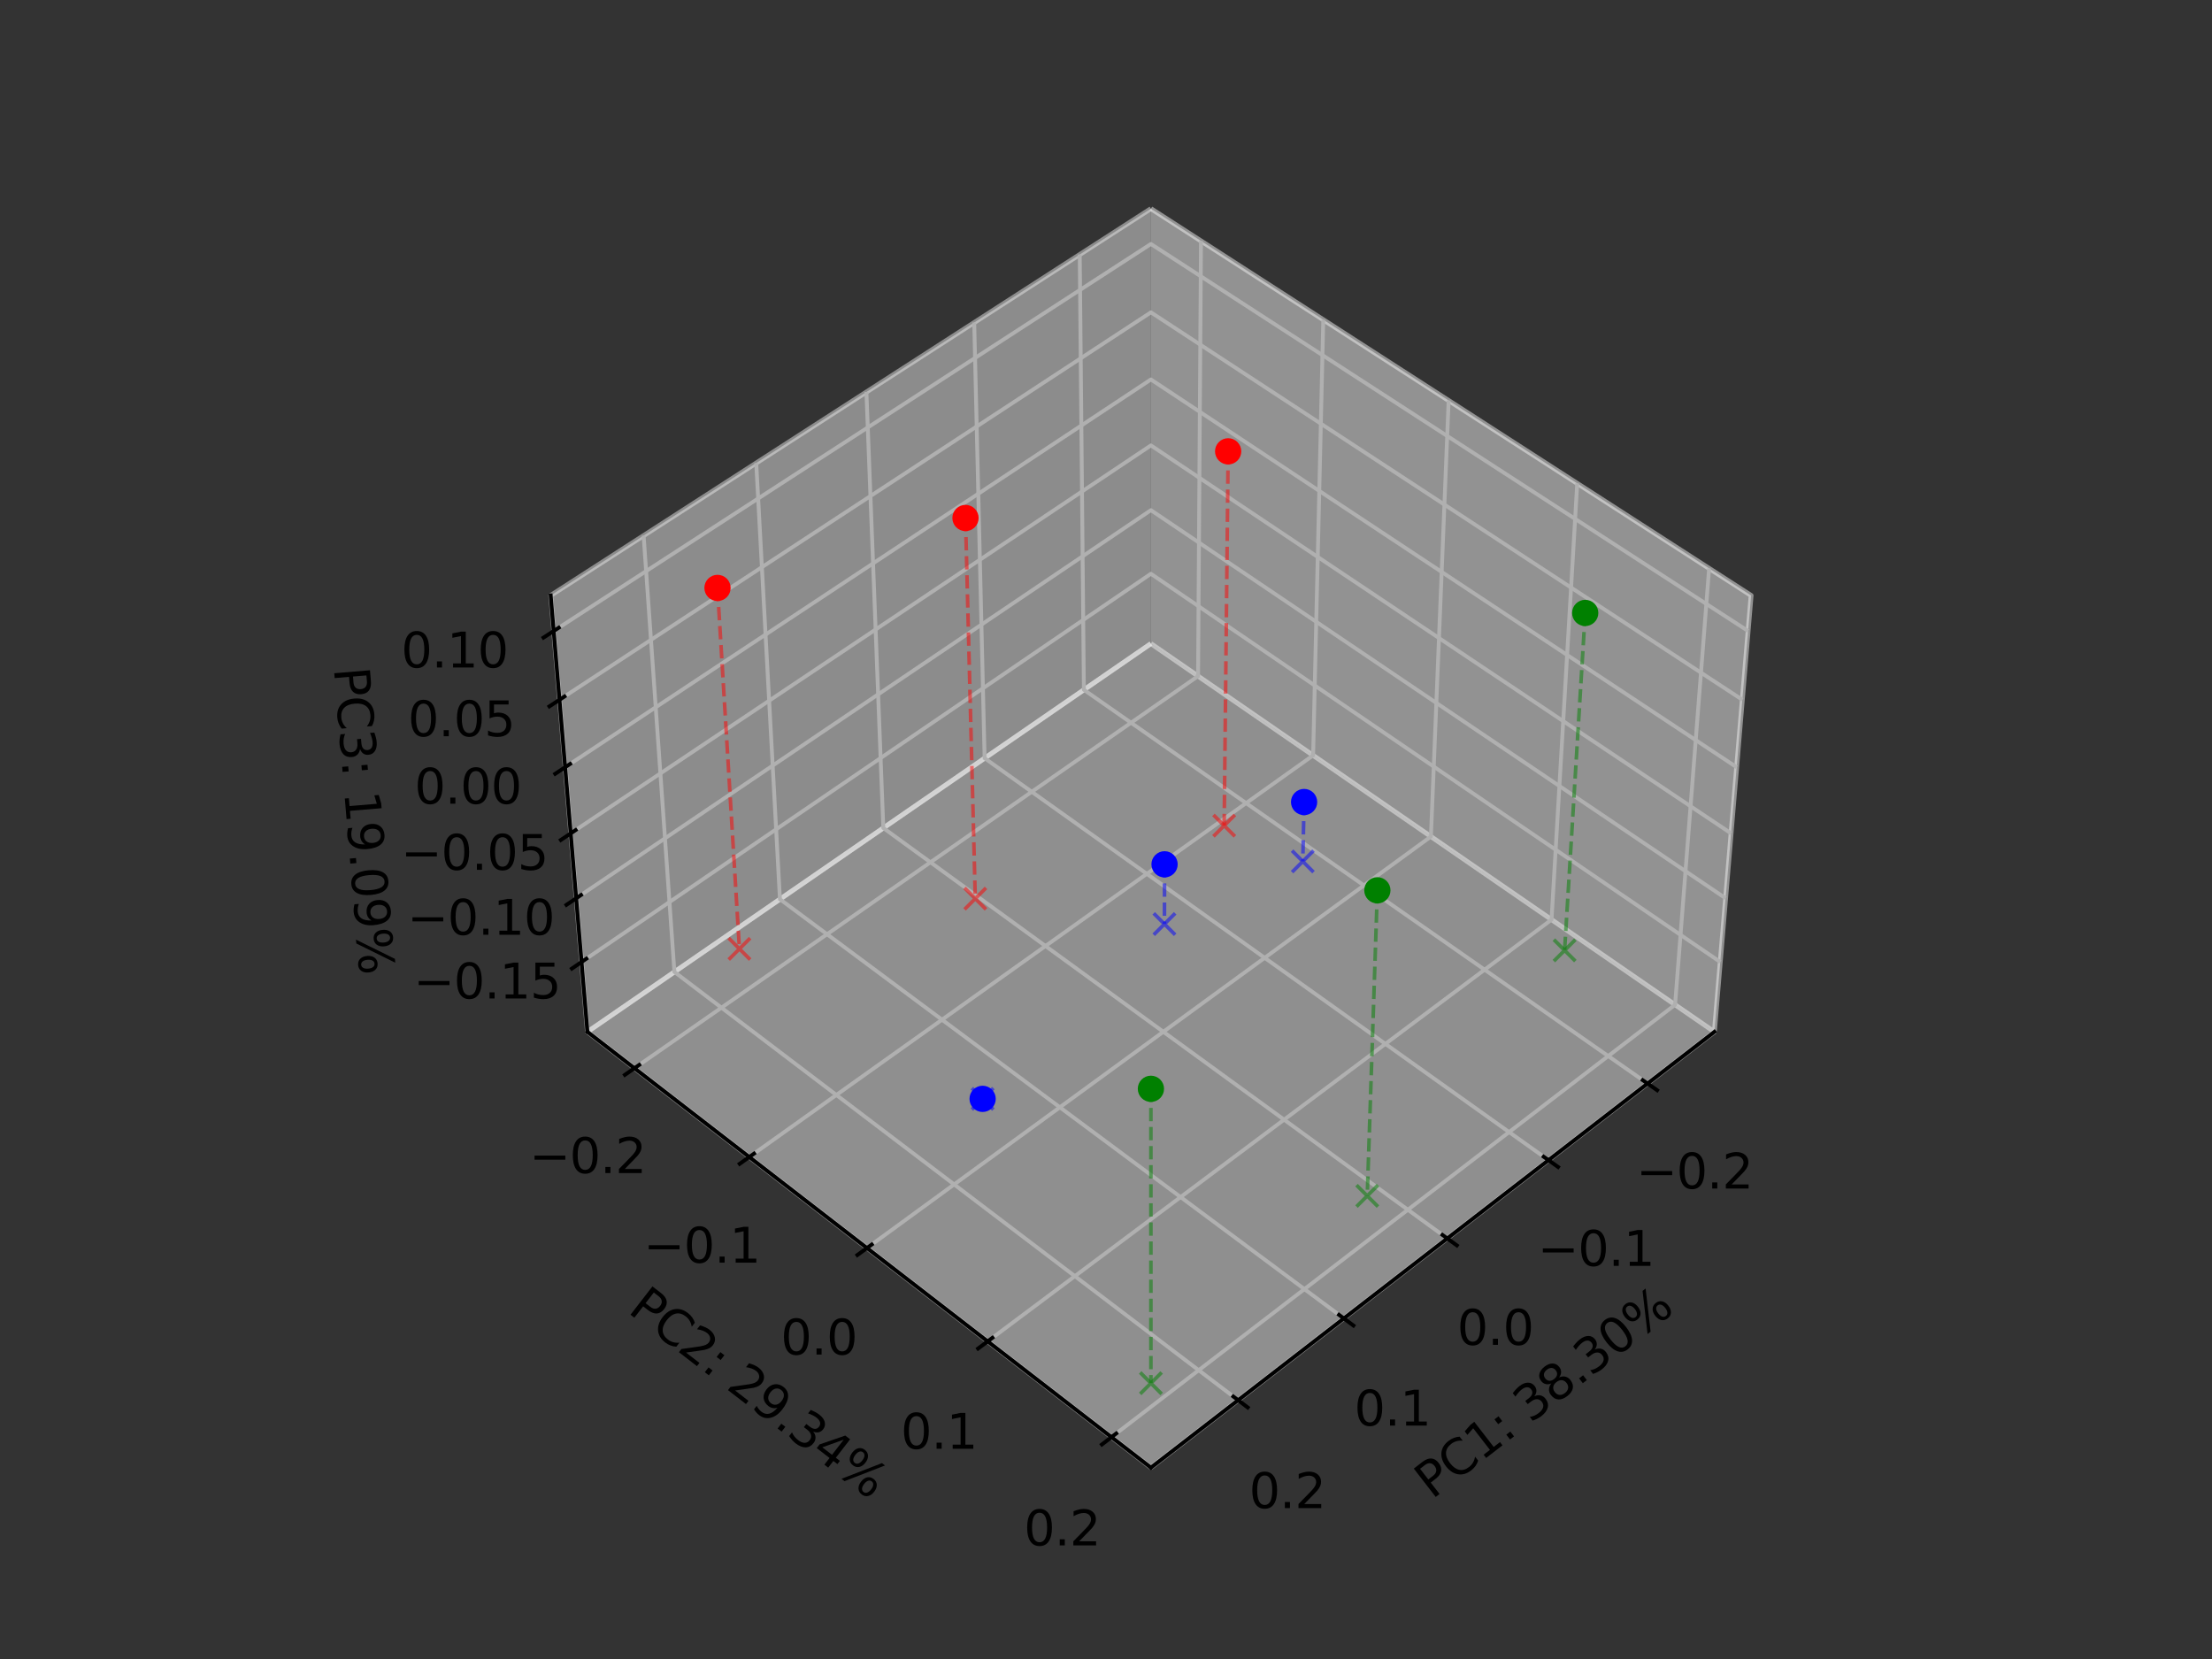 <?xml version="1.0" encoding="utf-8" standalone="no"?>
<!DOCTYPE svg PUBLIC "-//W3C//DTD SVG 1.1//EN"
  "http://www.w3.org/Graphics/SVG/1.1/DTD/svg11.dtd">
<svg xmlns:xlink="http://www.w3.org/1999/xlink" width="460.8pt" height="345.6pt" viewBox="0 0 460.8 345.6" xmlns="http://www.w3.org/2000/svg" version="1.1">
 <rect x="0" y="0" width="460.8" height="345.6" fill="#333333" stroke="none"/>
 <defs>
  <style type="text/css">*{stroke-linejoin: round; stroke-linecap: butt}</style>
 </defs>
 <g id="figure_1">
  <g id="patch_1">
   <path d="M 0 345.6 
L 460.8 345.6 
L 460.8 0 
L 0 0 
L 0 345.6 
z
" style="fill: none"/>
  </g>
  <g id="patch_2">
   <path d="M 103.104 307.584 
L 369.216 307.584 
L 369.216 41.472 
L 103.104 41.472 
L 103.104 307.584 
z
" style="fill: none"/>
  </g>
  <g id="pane3d_1">
   <g id="patch_3">
    <path d="M 239.756 134.075 
L 357.138 214.95 
L 364.79 124.044 
L 239.756 43.466 
" style="fill: #f2f2f2; opacity: 0.5; stroke: #f2f2f2; stroke-linejoin: miter"/>
   </g>
  </g>
  <g id="pane3d_2">
   <g id="patch_4">
    <path d="M 239.756 134.075 
L 122.374 214.95 
L 114.722 124.044 
L 239.756 43.466 
" style="fill: #e6e6e6; opacity: 0.5; stroke: #e6e6e6; stroke-linejoin: miter"/>
   </g>
  </g>
  <g id="pane3d_3">
   <g id="patch_5">
    <path d="M 239.756 134.075 
L 122.374 214.95 
L 239.756 305.73 
L 357.138 214.95 
" style="fill: #ececec; opacity: 0.5; stroke: #ececec; stroke-linejoin: miter"/>
   </g>
  </g>
  <g id="grid3d_1">
   <g id="Line3DCollection_1">
    <path d="M 343.216 225.717 
L 225.793 143.696 
L 224.929 53.021 
" style="fill: none; stroke: #b0b0b0; stroke-width: 0.8"/>
    <path d="M 322.576 241.679 
L 205.113 157.944 
L 202.947 67.188 
" style="fill: none; stroke: #b0b0b0; stroke-width: 0.8"/>
    <path d="M 301.491 257.986 
L 184.012 172.483 
L 180.488 81.661 
" style="fill: none; stroke: #b0b0b0; stroke-width: 0.8"/>
    <path d="M 279.945 274.649 
L 162.475 187.321 
L 157.537 96.452 
" style="fill: none; stroke: #b0b0b0; stroke-width: 0.8"/>
    <path d="M 257.923 291.68 
L 140.49 202.468 
L 134.077 111.571 
" style="fill: none; stroke: #b0b0b0; stroke-width: 0.8"/>
   </g>
  </g>
  <g id="grid3d_2">
   <g id="Line3DCollection_2">
    <path d="M 250.187 50.188 
L 249.581 140.844 
L 132.169 222.525 
" style="fill: none; stroke: #b0b0b0; stroke-width: 0.8"/>
    <path d="M 275.661 66.605 
L 273.549 157.358 
L 156.087 241.023 
" style="fill: none; stroke: #b0b0b0; stroke-width: 0.8"/>
    <path d="M 301.778 83.436 
L 298.087 174.264 
L 180.607 259.986 
" style="fill: none; stroke: #b0b0b0; stroke-width: 0.8"/>
    <path d="M 328.563 100.697 
L 323.213 191.576 
L 205.751 279.431 
" style="fill: none; stroke: #b0b0b0; stroke-width: 0.8"/>
    <path d="M 356.041 118.405 
L 348.951 209.309 
L 231.543 299.378 
" style="fill: none; stroke: #b0b0b0; stroke-width: 0.8"/>
   </g>
  </g>
  <g id="grid3d_3">
   <g id="Line3DCollection_3">
    <path d="M 121.149 200.398 
L 239.756 119.527 
L 358.363 200.398 
" style="fill: none; stroke: #b0b0b0; stroke-width: 0.8"/>
    <path d="M 120.032 187.128 
L 239.756 106.276 
L 359.48 187.128 
" style="fill: none; stroke: #b0b0b0; stroke-width: 0.8"/>
    <path d="M 118.894 173.606 
L 239.756 92.786 
L 360.618 173.606 
" style="fill: none; stroke: #b0b0b0; stroke-width: 0.8"/>
    <path d="M 117.734 159.824 
L 239.756 79.052 
L 361.778 159.824 
" style="fill: none; stroke: #b0b0b0; stroke-width: 0.8"/>
    <path d="M 116.551 145.775 
L 239.756 65.068 
L 362.961 145.775 
" style="fill: none; stroke: #b0b0b0; stroke-width: 0.8"/>
    <path d="M 115.345 131.451 
L 239.756 50.825 
L 364.167 131.451 
" style="fill: none; stroke: #b0b0b0; stroke-width: 0.8"/>
   </g>
  </g>
  <g id="axis3d_1">
   <g id="line2d_1">
    <path d="M 357.138 214.95 
L 239.756 305.73 
" style="fill: none; stroke: #000000; stroke-width: 0.8; stroke-linecap: square"/>
   </g>
   <g id="xtick_1">
    <g id="line2d_2">
     <path d="M 342.222 225.023 
L 345.205 227.107 
" style="fill: none; stroke: #000000; stroke-width: 0.8; stroke-linecap: square"/>
    </g>
    <g id="text_1">
     <!-- −0.2 -->
     <g transform="translate(340.851 247.59) scale(0.1 -0.1)">
      <defs>
       <path id="DejaVuSans-2212" d="M 678 2272 
L 4684 2272 
L 4684 1741 
L 678 1741 
L 678 2272 
z
" transform="scale(0.016)"/>
       <path id="DejaVuSans-30" d="M 2034 4250 
Q 1547 4250 1301 3770 
Q 1056 3291 1056 2328 
Q 1056 1369 1301 889 
Q 1547 409 2034 409 
Q 2525 409 2770 889 
Q 3016 1369 3016 2328 
Q 3016 3291 2770 3770 
Q 2525 4250 2034 4250 
z
M 2034 4750 
Q 2819 4750 3233 4129 
Q 3647 3509 3647 2328 
Q 3647 1150 3233 529 
Q 2819 -91 2034 -91 
Q 1250 -91 836 529 
Q 422 1150 422 2328 
Q 422 3509 836 4129 
Q 1250 4750 2034 4750 
z
" transform="scale(0.016)"/>
       <path id="DejaVuSans-2e" d="M 684 794 
L 1344 794 
L 1344 0 
L 684 0 
L 684 794 
z
" transform="scale(0.016)"/>
       <path id="DejaVuSans-32" d="M 1228 531 
L 3431 531 
L 3431 0 
L 469 0 
L 469 531 
Q 828 903 1448 1529 
Q 2069 2156 2228 2338 
Q 2531 2678 2651 2914 
Q 2772 3150 2772 3378 
Q 2772 3750 2511 3984 
Q 2250 4219 1831 4219 
Q 1534 4219 1204 4116 
Q 875 4013 500 3803 
L 500 4441 
Q 881 4594 1212 4672 
Q 1544 4750 1819 4750 
Q 2544 4750 2975 4387 
Q 3406 4025 3406 3419 
Q 3406 3131 3298 2873 
Q 3191 2616 2906 2266 
Q 2828 2175 2409 1742 
Q 1991 1309 1228 531 
z
" transform="scale(0.016)"/>
      </defs>
      <use xlink:href="#DejaVuSans-2212"/>
      <use xlink:href="#DejaVuSans-30" x="83.789"/>
      <use xlink:href="#DejaVuSans-2e" x="147.412"/>
      <use xlink:href="#DejaVuSans-32" x="179.199"/>
     </g>
    </g>
   </g>
   <g id="xtick_2">
    <g id="line2d_3">
     <path d="M 321.582 240.97 
L 324.568 243.099 
" style="fill: none; stroke: #000000; stroke-width: 0.8; stroke-linecap: square"/>
    </g>
    <g id="text_2">
     <!-- −0.1 -->
     <g transform="translate(320.323 263.7) scale(0.1 -0.1)">
      <defs>
       <path id="DejaVuSans-31" d="M 794 531 
L 1825 531 
L 1825 4091 
L 703 3866 
L 703 4441 
L 1819 4666 
L 2450 4666 
L 2450 531 
L 3481 531 
L 3481 0 
L 794 0 
L 794 531 
z
" transform="scale(0.016)"/>
      </defs>
      <use xlink:href="#DejaVuSans-2212"/>
      <use xlink:href="#DejaVuSans-30" x="83.789"/>
      <use xlink:href="#DejaVuSans-2e" x="147.412"/>
      <use xlink:href="#DejaVuSans-31" x="179.199"/>
     </g>
    </g>
   </g>
   <g id="xtick_3">
    <g id="line2d_4">
     <path d="M 300.496 257.261 
L 303.484 259.436 
" style="fill: none; stroke: #000000; stroke-width: 0.8; stroke-linecap: square"/>
    </g>
    <g id="text_3">
     <!-- 0.0 -->
     <g transform="translate(303.54 280.157) scale(0.1 -0.1)">
      <use xlink:href="#DejaVuSans-30"/>
      <use xlink:href="#DejaVuSans-2e" x="63.623"/>
      <use xlink:href="#DejaVuSans-30" x="95.41"/>
     </g>
    </g>
   </g>
   <g id="xtick_4">
    <g id="line2d_5">
     <path d="M 278.949 273.909 
L 281.939 276.131 
" style="fill: none; stroke: #000000; stroke-width: 0.8; stroke-linecap: square"/>
    </g>
    <g id="text_4">
     <!-- 0.1 -->
     <g transform="translate(282.11 296.974) scale(0.1 -0.1)">
      <use xlink:href="#DejaVuSans-30"/>
      <use xlink:href="#DejaVuSans-2e" x="63.623"/>
      <use xlink:href="#DejaVuSans-31" x="95.41"/>
     </g>
    </g>
   </g>
   <g id="xtick_5">
    <g id="line2d_6">
     <path d="M 256.927 290.923 
L 259.918 293.195 
" style="fill: none; stroke: #000000; stroke-width: 0.8; stroke-linecap: square"/>
    </g>
    <g id="text_5">
     <!-- 0.2 -->
     <g transform="translate(260.207 314.163) scale(0.1 -0.1)">
      <use xlink:href="#DejaVuSans-30"/>
      <use xlink:href="#DejaVuSans-2e" x="63.623"/>
      <use xlink:href="#DejaVuSans-32" x="95.41"/>
     </g>
    </g>
   </g>
   <g id="text_6">
    <!-- PC1: 38.30% -->
    <g transform="translate(298.293 312.456) rotate(-37.717) scale(0.1 -0.1)">
     <defs>
      <path id="DejaVuSans-50" d="M 1259 4147 
L 1259 2394 
L 2053 2394 
Q 2494 2394 2734 2622 
Q 2975 2850 2975 3272 
Q 2975 3691 2734 3919 
Q 2494 4147 2053 4147 
L 1259 4147 
z
M 628 4666 
L 2053 4666 
Q 2838 4666 3239 4311 
Q 3641 3956 3641 3272 
Q 3641 2581 3239 2228 
Q 2838 1875 2053 1875 
L 1259 1875 
L 1259 0 
L 628 0 
L 628 4666 
z
" transform="scale(0.016)"/>
      <path id="DejaVuSans-43" d="M 4122 4306 
L 4122 3641 
Q 3803 3938 3442 4084 
Q 3081 4231 2675 4231 
Q 1875 4231 1450 3742 
Q 1025 3253 1025 2328 
Q 1025 1406 1450 917 
Q 1875 428 2675 428 
Q 3081 428 3442 575 
Q 3803 722 4122 1019 
L 4122 359 
Q 3791 134 3420 21 
Q 3050 -91 2638 -91 
Q 1578 -91 968 557 
Q 359 1206 359 2328 
Q 359 3453 968 4101 
Q 1578 4750 2638 4750 
Q 3056 4750 3426 4639 
Q 3797 4528 4122 4306 
z
" transform="scale(0.016)"/>
      <path id="DejaVuSans-3a" d="M 750 794 
L 1409 794 
L 1409 0 
L 750 0 
L 750 794 
z
M 750 3309 
L 1409 3309 
L 1409 2516 
L 750 2516 
L 750 3309 
z
" transform="scale(0.016)"/>
      <path id="DejaVuSans-20" transform="scale(0.016)"/>
      <path id="DejaVuSans-33" d="M 2597 2516 
Q 3050 2419 3304 2112 
Q 3559 1806 3559 1356 
Q 3559 666 3084 287 
Q 2609 -91 1734 -91 
Q 1441 -91 1130 -33 
Q 819 25 488 141 
L 488 750 
Q 750 597 1062 519 
Q 1375 441 1716 441 
Q 2309 441 2620 675 
Q 2931 909 2931 1356 
Q 2931 1769 2642 2001 
Q 2353 2234 1838 2234 
L 1294 2234 
L 1294 2753 
L 1863 2753 
Q 2328 2753 2575 2939 
Q 2822 3125 2822 3475 
Q 2822 3834 2567 4026 
Q 2313 4219 1838 4219 
Q 1578 4219 1281 4162 
Q 984 4106 628 3988 
L 628 4550 
Q 988 4650 1302 4700 
Q 1616 4750 1894 4750 
Q 2613 4750 3031 4423 
Q 3450 4097 3450 3541 
Q 3450 3153 3228 2886 
Q 3006 2619 2597 2516 
z
" transform="scale(0.016)"/>
      <path id="DejaVuSans-38" d="M 2034 2216 
Q 1584 2216 1326 1975 
Q 1069 1734 1069 1313 
Q 1069 891 1326 650 
Q 1584 409 2034 409 
Q 2484 409 2743 651 
Q 3003 894 3003 1313 
Q 3003 1734 2745 1975 
Q 2488 2216 2034 2216 
z
M 1403 2484 
Q 997 2584 770 2862 
Q 544 3141 544 3541 
Q 544 4100 942 4425 
Q 1341 4750 2034 4750 
Q 2731 4750 3128 4425 
Q 3525 4100 3525 3541 
Q 3525 3141 3298 2862 
Q 3072 2584 2669 2484 
Q 3125 2378 3379 2068 
Q 3634 1759 3634 1313 
Q 3634 634 3220 271 
Q 2806 -91 2034 -91 
Q 1263 -91 848 271 
Q 434 634 434 1313 
Q 434 1759 690 2068 
Q 947 2378 1403 2484 
z
M 1172 3481 
Q 1172 3119 1398 2916 
Q 1625 2713 2034 2713 
Q 2441 2713 2670 2916 
Q 2900 3119 2900 3481 
Q 2900 3844 2670 4047 
Q 2441 4250 2034 4250 
Q 1625 4250 1398 4047 
Q 1172 3844 1172 3481 
z
" transform="scale(0.016)"/>
      <path id="DejaVuSans-25" d="M 4653 2053 
Q 4381 2053 4226 1822 
Q 4072 1591 4072 1178 
Q 4072 772 4226 539 
Q 4381 306 4653 306 
Q 4919 306 5073 539 
Q 5228 772 5228 1178 
Q 5228 1588 5073 1820 
Q 4919 2053 4653 2053 
z
M 4653 2450 
Q 5147 2450 5437 2106 
Q 5728 1763 5728 1178 
Q 5728 594 5436 251 
Q 5144 -91 4653 -91 
Q 4153 -91 3862 251 
Q 3572 594 3572 1178 
Q 3572 1766 3864 2108 
Q 4156 2450 4653 2450 
z
M 1428 4353 
Q 1159 4353 1004 4120 
Q 850 3888 850 3481 
Q 850 3069 1003 2837 
Q 1156 2606 1428 2606 
Q 1700 2606 1854 2837 
Q 2009 3069 2009 3481 
Q 2009 3884 1853 4118 
Q 1697 4353 1428 4353 
z
M 4250 4750 
L 4750 4750 
L 1831 -91 
L 1331 -91 
L 4250 4750 
z
M 1428 4750 
Q 1922 4750 2215 4408 
Q 2509 4066 2509 3481 
Q 2509 2891 2217 2550 
Q 1925 2209 1428 2209 
Q 931 2209 642 2551 
Q 353 2894 353 3481 
Q 353 4063 643 4406 
Q 934 4750 1428 4750 
z
" transform="scale(0.016)"/>
     </defs>
     <use xlink:href="#DejaVuSans-50"/>
     <use xlink:href="#DejaVuSans-43" x="60.303"/>
     <use xlink:href="#DejaVuSans-31" x="130.127"/>
     <use xlink:href="#DejaVuSans-3a" x="193.75"/>
     <use xlink:href="#DejaVuSans-20" x="227.441"/>
     <use xlink:href="#DejaVuSans-33" x="259.229"/>
     <use xlink:href="#DejaVuSans-38" x="322.852"/>
     <use xlink:href="#DejaVuSans-2e" x="386.475"/>
     <use xlink:href="#DejaVuSans-33" x="418.262"/>
     <use xlink:href="#DejaVuSans-30" x="481.885"/>
     <use xlink:href="#DejaVuSans-25" x="545.508"/>
    </g>
   </g>
  </g>
  <g id="axis3d_2">
   <g id="line2d_7">
    <path d="M 122.374 214.95 
L 239.756 305.73 
" style="fill: none; stroke: #000000; stroke-width: 0.8; stroke-linecap: square"/>
   </g>
   <g id="xtick_6">
    <g id="line2d_8">
     <path d="M 133.162 221.834 
L 130.179 223.909 
" style="fill: none; stroke: #000000; stroke-width: 0.8; stroke-linecap: square"/>
    </g>
    <g id="text_7">
     <!-- −0.2 -->
     <g transform="translate(110.272 244.368) scale(0.1 -0.1)">
      <use xlink:href="#DejaVuSans-2212"/>
      <use xlink:href="#DejaVuSans-30" x="83.789"/>
      <use xlink:href="#DejaVuSans-2e" x="147.412"/>
      <use xlink:href="#DejaVuSans-32" x="179.199"/>
     </g>
    </g>
   </g>
   <g id="xtick_7">
    <g id="line2d_9">
     <path d="M 157.082 240.314 
L 154.096 242.441 
" style="fill: none; stroke: #000000; stroke-width: 0.8; stroke-linecap: square"/>
    </g>
    <g id="text_8">
     <!-- −0.1 -->
     <g transform="translate(134.063 263.037) scale(0.1 -0.1)">
      <use xlink:href="#DejaVuSans-2212"/>
      <use xlink:href="#DejaVuSans-30" x="83.789"/>
      <use xlink:href="#DejaVuSans-2e" x="147.412"/>
      <use xlink:href="#DejaVuSans-31" x="179.199"/>
     </g>
    </g>
   </g>
   <g id="xtick_8">
    <g id="line2d_10">
     <path d="M 181.602 259.259 
L 178.614 261.44 
" style="fill: none; stroke: #000000; stroke-width: 0.8; stroke-linecap: square"/>
    </g>
    <g id="text_9">
     <!-- 0.0 -->
     <g transform="translate(162.641 282.176) scale(0.1 -0.1)">
      <use xlink:href="#DejaVuSans-30"/>
      <use xlink:href="#DejaVuSans-2e" x="63.623"/>
      <use xlink:href="#DejaVuSans-30" x="95.41"/>
     </g>
    </g>
   </g>
   <g id="xtick_9">
    <g id="line2d_11">
     <path d="M 206.747 278.686 
L 203.757 280.923 
" style="fill: none; stroke: #000000; stroke-width: 0.8; stroke-linecap: square"/>
    </g>
    <g id="text_10">
     <!-- 0.1 -->
     <g transform="translate(187.65 301.801) scale(0.1 -0.1)">
      <use xlink:href="#DejaVuSans-30"/>
      <use xlink:href="#DejaVuSans-2e" x="63.623"/>
      <use xlink:href="#DejaVuSans-31" x="95.41"/>
     </g>
    </g>
   </g>
   <g id="xtick_10">
    <g id="line2d_12">
     <path d="M 232.539 298.614 
L 229.548 300.909 
" style="fill: none; stroke: #000000; stroke-width: 0.8; stroke-linecap: square"/>
    </g>
    <g id="text_11">
     <!-- 0.2 -->
     <g transform="translate(213.303 321.932) scale(0.1 -0.1)">
      <use xlink:href="#DejaVuSans-30"/>
      <use xlink:href="#DejaVuSans-2e" x="63.623"/>
      <use xlink:href="#DejaVuSans-32" x="95.41"/>
     </g>
    </g>
   </g>
   <g id="text_12">
    <!-- PC2: 29.34% -->
    <g transform="translate(130.552 273.272) rotate(-322.283) scale(0.1 -0.1)">
     <defs>
      <path id="DejaVuSans-39" d="M 703 97 
L 703 672 
Q 941 559 1184 500 
Q 1428 441 1663 441 
Q 2288 441 2617 861 
Q 2947 1281 2994 2138 
Q 2813 1869 2534 1725 
Q 2256 1581 1919 1581 
Q 1219 1581 811 2004 
Q 403 2428 403 3163 
Q 403 3881 828 4315 
Q 1253 4750 1959 4750 
Q 2769 4750 3195 4129 
Q 3622 3509 3622 2328 
Q 3622 1225 3098 567 
Q 2575 -91 1691 -91 
Q 1453 -91 1209 -44 
Q 966 3 703 97 
z
M 1959 2075 
Q 2384 2075 2632 2365 
Q 2881 2656 2881 3163 
Q 2881 3666 2632 3958 
Q 2384 4250 1959 4250 
Q 1534 4250 1286 3958 
Q 1038 3666 1038 3163 
Q 1038 2656 1286 2365 
Q 1534 2075 1959 2075 
z
" transform="scale(0.016)"/>
      <path id="DejaVuSans-34" d="M 2419 4116 
L 825 1625 
L 2419 1625 
L 2419 4116 
z
M 2253 4666 
L 3047 4666 
L 3047 1625 
L 3713 1625 
L 3713 1100 
L 3047 1100 
L 3047 0 
L 2419 0 
L 2419 1100 
L 313 1100 
L 313 1709 
L 2253 4666 
z
" transform="scale(0.016)"/>
     </defs>
     <use xlink:href="#DejaVuSans-50"/>
     <use xlink:href="#DejaVuSans-43" x="60.303"/>
     <use xlink:href="#DejaVuSans-32" x="130.127"/>
     <use xlink:href="#DejaVuSans-3a" x="193.75"/>
     <use xlink:href="#DejaVuSans-20" x="227.441"/>
     <use xlink:href="#DejaVuSans-32" x="259.229"/>
     <use xlink:href="#DejaVuSans-39" x="322.852"/>
     <use xlink:href="#DejaVuSans-2e" x="386.475"/>
     <use xlink:href="#DejaVuSans-33" x="418.262"/>
     <use xlink:href="#DejaVuSans-34" x="481.885"/>
     <use xlink:href="#DejaVuSans-25" x="545.508"/>
    </g>
   </g>
  </g>
  <g id="axis3d_3">
   <g id="line2d_13">
    <path d="M 122.374 214.95 
L 114.722 124.044 
" style="fill: none; stroke: #000000; stroke-width: 0.8; stroke-linecap: square"/>
   </g>
   <g id="xtick_11">
    <g id="line2d_14">
     <path d="M 122.153 199.714 
L 119.139 201.769 
" style="fill: none; stroke: #000000; stroke-width: 0.8; stroke-linecap: square"/>
    </g>
    <g id="text_13">
     <!-- −0.15 -->
     <g transform="translate(86.144 207.996) scale(0.1 -0.1)">
      <defs>
       <path id="DejaVuSans-35" d="M 691 4666 
L 3169 4666 
L 3169 4134 
L 1269 4134 
L 1269 2991 
Q 1406 3038 1543 3061 
Q 1681 3084 1819 3084 
Q 2600 3084 3056 2656 
Q 3513 2228 3513 1497 
Q 3513 744 3044 326 
Q 2575 -91 1722 -91 
Q 1428 -91 1123 -41 
Q 819 9 494 109 
L 494 744 
Q 775 591 1075 516 
Q 1375 441 1709 441 
Q 2250 441 2565 725 
Q 2881 1009 2881 1497 
Q 2881 1984 2565 2268 
Q 2250 2553 1709 2553 
Q 1456 2553 1204 2497 
Q 953 2441 691 2322 
L 691 4666 
z
" transform="scale(0.016)"/>
      </defs>
      <use xlink:href="#DejaVuSans-2212"/>
      <use xlink:href="#DejaVuSans-30" x="83.789"/>
      <use xlink:href="#DejaVuSans-2e" x="147.412"/>
      <use xlink:href="#DejaVuSans-31" x="179.199"/>
      <use xlink:href="#DejaVuSans-35" x="242.822"/>
     </g>
    </g>
   </g>
   <g id="xtick_12">
    <g id="line2d_15">
     <path d="M 121.046 186.443 
L 118.002 188.499 
" style="fill: none; stroke: #000000; stroke-width: 0.8; stroke-linecap: square"/>
    </g>
    <g id="text_14">
     <!-- −0.10 -->
     <g transform="translate(84.842 194.726) scale(0.1 -0.1)">
      <use xlink:href="#DejaVuSans-2212"/>
      <use xlink:href="#DejaVuSans-30" x="83.789"/>
      <use xlink:href="#DejaVuSans-2e" x="147.412"/>
      <use xlink:href="#DejaVuSans-31" x="179.199"/>
      <use xlink:href="#DejaVuSans-30" x="242.822"/>
     </g>
    </g>
   </g>
   <g id="xtick_13">
    <g id="line2d_16">
     <path d="M 119.918 172.921 
L 116.843 174.977 
" style="fill: none; stroke: #000000; stroke-width: 0.8; stroke-linecap: square"/>
    </g>
    <g id="text_15">
     <!-- −0.05 -->
     <g transform="translate(83.515 181.204) scale(0.1 -0.1)">
      <use xlink:href="#DejaVuSans-2212"/>
      <use xlink:href="#DejaVuSans-30" x="83.789"/>
      <use xlink:href="#DejaVuSans-2e" x="147.412"/>
      <use xlink:href="#DejaVuSans-30" x="179.199"/>
      <use xlink:href="#DejaVuSans-35" x="242.822"/>
     </g>
    </g>
   </g>
   <g id="xtick_14">
    <g id="line2d_17">
     <path d="M 118.768 159.139 
L 115.662 161.195 
" style="fill: none; stroke: #000000; stroke-width: 0.8; stroke-linecap: square"/>
    </g>
    <g id="text_16">
     <!-- 0.00 -->
     <g transform="translate(86.352 167.422) scale(0.1 -0.1)">
      <use xlink:href="#DejaVuSans-30"/>
      <use xlink:href="#DejaVuSans-2e" x="63.623"/>
      <use xlink:href="#DejaVuSans-30" x="95.41"/>
      <use xlink:href="#DejaVuSans-30" x="159.033"/>
     </g>
    </g>
   </g>
   <g id="xtick_15">
    <g id="line2d_18">
     <path d="M 117.596 145.091 
L 114.458 147.146 
" style="fill: none; stroke: #000000; stroke-width: 0.8; stroke-linecap: square"/>
    </g>
    <g id="text_17">
     <!-- 0.05 -->
     <g transform="translate(84.973 153.373) scale(0.1 -0.1)">
      <use xlink:href="#DejaVuSans-30"/>
      <use xlink:href="#DejaVuSans-2e" x="63.623"/>
      <use xlink:href="#DejaVuSans-30" x="95.41"/>
      <use xlink:href="#DejaVuSans-35" x="159.033"/>
     </g>
    </g>
   </g>
   <g id="xtick_16">
    <g id="line2d_19">
     <path d="M 116.401 130.767 
L 113.231 132.821 
" style="fill: none; stroke: #000000; stroke-width: 0.8; stroke-linecap: square"/>
    </g>
    <g id="text_18">
     <!-- 0.10 -->
     <g transform="translate(83.567 139.05) scale(0.1 -0.1)">
      <use xlink:href="#DejaVuSans-30"/>
      <use xlink:href="#DejaVuSans-2e" x="63.623"/>
      <use xlink:href="#DejaVuSans-31" x="95.41"/>
      <use xlink:href="#DejaVuSans-30" x="159.033"/>
     </g>
    </g>
   </g>
   <g id="text_19">
    <!-- PC3: 19.09% -->
    <g transform="translate(69.551 139.25) rotate(-274.812) scale(0.1 -0.1)">
     <use xlink:href="#DejaVuSans-50"/>
     <use xlink:href="#DejaVuSans-43" x="60.303"/>
     <use xlink:href="#DejaVuSans-33" x="130.127"/>
     <use xlink:href="#DejaVuSans-3a" x="193.75"/>
     <use xlink:href="#DejaVuSans-20" x="227.441"/>
     <use xlink:href="#DejaVuSans-31" x="259.229"/>
     <use xlink:href="#DejaVuSans-39" x="322.852"/>
     <use xlink:href="#DejaVuSans-2e" x="386.475"/>
     <use xlink:href="#DejaVuSans-30" x="418.262"/>
     <use xlink:href="#DejaVuSans-39" x="481.885"/>
     <use xlink:href="#DejaVuSans-25" x="545.508"/>
    </g>
   </g>
  </g>
  <g id="axes_1">
   <g id="line2d_20">
    <path d="M 149.469 122.476 
L 154.035 197.665 
" clip-path="url(#p438ba00cec)" style="fill: none; stroke-dasharray: 2.775,1.2; stroke-dashoffset: 0; stroke: #ff0000; stroke-opacity: 0.5; stroke-width: 0.75"/>
   </g>
   <g id="line2d_21">
    <path d="M 201.13 107.907 
L 203.17 187.204 
" clip-path="url(#p438ba00cec)" style="fill: none; stroke-dasharray: 2.775,1.2; stroke-dashoffset: 0; stroke: #ff0000; stroke-opacity: 0.5; stroke-width: 0.75"/>
   </g>
   <g id="line2d_22">
    <path d="M 255.846 94.022 
L 255.018 171.995 
" clip-path="url(#p438ba00cec)" style="fill: none; stroke-dasharray: 2.775,1.2; stroke-dashoffset: 0; stroke: #ff0000; stroke-opacity: 0.5; stroke-width: 0.75"/>
   </g>
   <g id="line2d_23">
    <path d="M 204.697 228.911 
L 204.697 228.911 
" clip-path="url(#p438ba00cec)" style="fill: none; stroke-dasharray: 2.775,1.2; stroke-dashoffset: 0; stroke: #0000ff; stroke-opacity: 0.5; stroke-width: 0.75"/>
   </g>
   <g id="line2d_24">
    <path d="M 242.599 180.053 
L 242.574 192.495 
" clip-path="url(#p438ba00cec)" style="fill: none; stroke-dasharray: 2.775,1.2; stroke-dashoffset: 0; stroke: #0000ff; stroke-opacity: 0.5; stroke-width: 0.75"/>
   </g>
   <g id="line2d_25">
    <path d="M 271.667 167.078 
L 271.393 179.444 
" clip-path="url(#p438ba00cec)" style="fill: none; stroke-dasharray: 2.775,1.2; stroke-dashoffset: 0; stroke: #0000ff; stroke-opacity: 0.5; stroke-width: 0.75"/>
   </g>
   <g id="line2d_26">
    <path d="M 239.756 226.818 
L 239.756 288.145 
" clip-path="url(#p438ba00cec)" style="fill: none; stroke-dasharray: 2.775,1.2; stroke-dashoffset: 0; stroke: #008000; stroke-opacity: 0.5; stroke-width: 0.75"/>
   </g>
   <g id="line2d_27">
    <path d="M 286.93 185.47 
L 284.821 249.122 
" clip-path="url(#p438ba00cec)" style="fill: none; stroke-dasharray: 2.775,1.2; stroke-dashoffset: 0; stroke: #008000; stroke-opacity: 0.5; stroke-width: 0.75"/>
   </g>
   <g id="line2d_28">
    <path d="M 330.228 127.687 
L 325.936 197.982 
" clip-path="url(#p438ba00cec)" style="fill: none; stroke-dasharray: 2.775,1.2; stroke-dashoffset: 0; stroke: #008000; stroke-opacity: 0.5; stroke-width: 0.75"/>
   </g>
   <g id="Path3DCollection_1">
    <defs>
     <path id="m5dd580aac4" d="M -2.236 2.236 
L 2.236 -2.236 
M -2.236 -2.236 
L 2.236 2.236 
" style="stroke: #ff0000; stroke-opacity: 0.5; stroke-width: 0.75"/>
    </defs>
    <g clip-path="url(#p438ba00cec)">
     <use xlink:href="#m5dd580aac4" x="255.018" y="171.995" style="fill: #ff0000; fill-opacity: 0.5; stroke: #ff0000; stroke-opacity: 0.5; stroke-width: 0.75"/>
    </g>
   </g>
   <g id="Path3DCollection_2">
    <defs>
     <path id="m6a3fd8b847" d="M -2.236 2.236 
L 2.236 -2.236 
M -2.236 -2.236 
L 2.236 2.236 
" style="stroke: #0000ff; stroke-opacity: 0.5; stroke-width: 0.75"/>
    </defs>
    <g clip-path="url(#p438ba00cec)">
     <use xlink:href="#m6a3fd8b847" x="271.393" y="179.444" style="fill: #0000ff; fill-opacity: 0.5; stroke: #0000ff; stroke-opacity: 0.5; stroke-width: 0.75"/>
    </g>
   </g>
   <g id="Path3DCollection_3">
    <g clip-path="url(#p438ba00cec)">
     <use xlink:href="#m5dd580aac4" x="203.17" y="187.204" style="fill: #ff0000; fill-opacity: 0.5; stroke: #ff0000; stroke-opacity: 0.5; stroke-width: 0.75"/>
    </g>
   </g>
   <g id="Path3DCollection_4">
    <defs>
     <path id="maa6f88d84d" d="M 0 2.236 
C 0.593 2.236 1.162 2 1.581 1.581 
C 2 1.162 2.236 0.593 2.236 0 
C 2.236 -0.593 2 -1.162 1.581 -1.581 
C 1.162 -2 0.593 -2.236 0 -2.236 
C -0.593 -2.236 -1.162 -2 -1.581 -1.581 
C -2 -1.162 -2.236 -0.593 -2.236 0 
C -2.236 0.593 -2 1.162 -1.581 1.581 
C -1.162 2 -0.593 2.236 0 2.236 
z
" style="stroke: #0000ff"/>
    </defs>
    <g clip-path="url(#p438ba00cec)">
     <use xlink:href="#maa6f88d84d" x="271.667" y="167.078" style="fill: #0000ff; stroke: #0000ff"/>
    </g>
   </g>
   <g id="Path3DCollection_5">
    <g clip-path="url(#p438ba00cec)">
     <use xlink:href="#m6a3fd8b847" x="242.574" y="192.495" style="fill: #0000ff; fill-opacity: 0.5; stroke: #0000ff; stroke-opacity: 0.5; stroke-width: 0.75"/>
    </g>
   </g>
   <g id="Path3DCollection_6">
    <g clip-path="url(#p438ba00cec)">
     <use xlink:href="#m5dd580aac4" x="154.035" y="197.665" style="fill: #ff0000; fill-opacity: 0.5; stroke: #ff0000; stroke-opacity: 0.5; stroke-width: 0.75"/>
    </g>
   </g>
   <g id="Path3DCollection_7">
    <defs>
     <path id="m21735a8dbe" d="M -2.236 2.236 
L 2.236 -2.236 
M -2.236 -2.236 
L 2.236 2.236 
" style="stroke: #008000; stroke-opacity: 0.5; stroke-width: 0.75"/>
    </defs>
    <g clip-path="url(#p438ba00cec)">
     <use xlink:href="#m21735a8dbe" x="325.936" y="197.982" style="fill: #008000; fill-opacity: 0.5; stroke: #008000; stroke-opacity: 0.5; stroke-width: 0.75"/>
    </g>
   </g>
   <g id="Path3DCollection_8">
    <g clip-path="url(#p438ba00cec)">
     <use xlink:href="#maa6f88d84d" x="242.599" y="180.053" style="fill: #0000ff; stroke: #0000ff"/>
    </g>
   </g>
   <g id="Path3DCollection_9">
    <g clip-path="url(#p438ba00cec)">
     <use xlink:href="#maa6f88d84d" x="204.697" y="228.911" style="fill: #0000ff; stroke: #0000ff"/>
    </g>
   </g>
   <g id="Path3DCollection_10">
    <g clip-path="url(#p438ba00cec)">
     <use xlink:href="#m6a3fd8b847" x="204.697" y="228.911" style="fill: #0000ff; fill-opacity: 0.5; stroke: #0000ff; stroke-opacity: 0.5; stroke-width: 0.75"/>
    </g>
   </g>
   <g id="Path3DCollection_11">
    <g clip-path="url(#p438ba00cec)">
     <use xlink:href="#m21735a8dbe" x="284.821" y="249.122" style="fill: #008000; fill-opacity: 0.5; stroke: #008000; stroke-opacity: 0.5; stroke-width: 0.75"/>
    </g>
   </g>
   <g id="Path3DCollection_12">
    <defs>
     <path id="m0302661beb" d="M 0 2.236 
C 0.593 2.236 1.162 2 1.581 1.581 
C 2 1.162 2.236 0.593 2.236 0 
C 2.236 -0.593 2 -1.162 1.581 -1.581 
C 1.162 -2 0.593 -2.236 0 -2.236 
C -0.593 -2.236 -1.162 -2 -1.581 -1.581 
C -2 -1.162 -2.236 -0.593 -2.236 0 
C -2.236 0.593 -2 1.162 -1.581 1.581 
C -1.162 2 -0.593 2.236 0 2.236 
z
" style="stroke: #ff0000"/>
    </defs>
    <g clip-path="url(#p438ba00cec)">
     <use xlink:href="#m0302661beb" x="255.846" y="94.022" style="fill: #ff0000; stroke: #ff0000"/>
    </g>
   </g>
   <g id="Path3DCollection_13">
    <g clip-path="url(#p438ba00cec)">
     <use xlink:href="#m0302661beb" x="201.13" y="107.907" style="fill: #ff0000; stroke: #ff0000"/>
    </g>
   </g>
   <g id="Path3DCollection_14">
    <defs>
     <path id="mc993de9d5e" d="M 0 2.236 
C 0.593 2.236 1.162 2 1.581 1.581 
C 2 1.162 2.236 0.593 2.236 0 
C 2.236 -0.593 2 -1.162 1.581 -1.581 
C 1.162 -2 0.593 -2.236 0 -2.236 
C -0.593 -2.236 -1.162 -2 -1.581 -1.581 
C -2 -1.162 -2.236 -0.593 -2.236 0 
C -2.236 0.593 -2 1.162 -1.581 1.581 
C -1.162 2 -0.593 2.236 0 2.236 
z
" style="stroke: #008000"/>
    </defs>
    <g clip-path="url(#p438ba00cec)">
     <use xlink:href="#mc993de9d5e" x="330.228" y="127.687" style="fill: #008000; stroke: #008000"/>
    </g>
   </g>
   <g id="Path3DCollection_15">
    <g clip-path="url(#p438ba00cec)">
     <use xlink:href="#m0302661beb" x="149.469" y="122.476" style="fill: #ff0000; stroke: #ff0000"/>
    </g>
   </g>
   <g id="Path3DCollection_16">
    <g clip-path="url(#p438ba00cec)">
     <use xlink:href="#m21735a8dbe" x="239.756" y="288.145" style="fill: #008000; fill-opacity: 0.5; stroke: #008000; stroke-opacity: 0.5; stroke-width: 0.75"/>
    </g>
   </g>
   <g id="Path3DCollection_17">
    <g clip-path="url(#p438ba00cec)">
     <use xlink:href="#mc993de9d5e" x="286.93" y="185.47" style="fill: #008000; stroke: #008000"/>
    </g>
   </g>
   <g id="Path3DCollection_18">
    <g clip-path="url(#p438ba00cec)">
     <use xlink:href="#mc993de9d5e" x="239.756" y="226.818" style="fill: #008000; stroke: #008000"/>
    </g>
   </g>
  </g>
 </g>
 <defs>
  <clipPath id="p438ba00cec">
   <rect x="103.104" y="41.472" width="266.112" height="266.112"/>
  </clipPath>
 </defs>
</svg>
